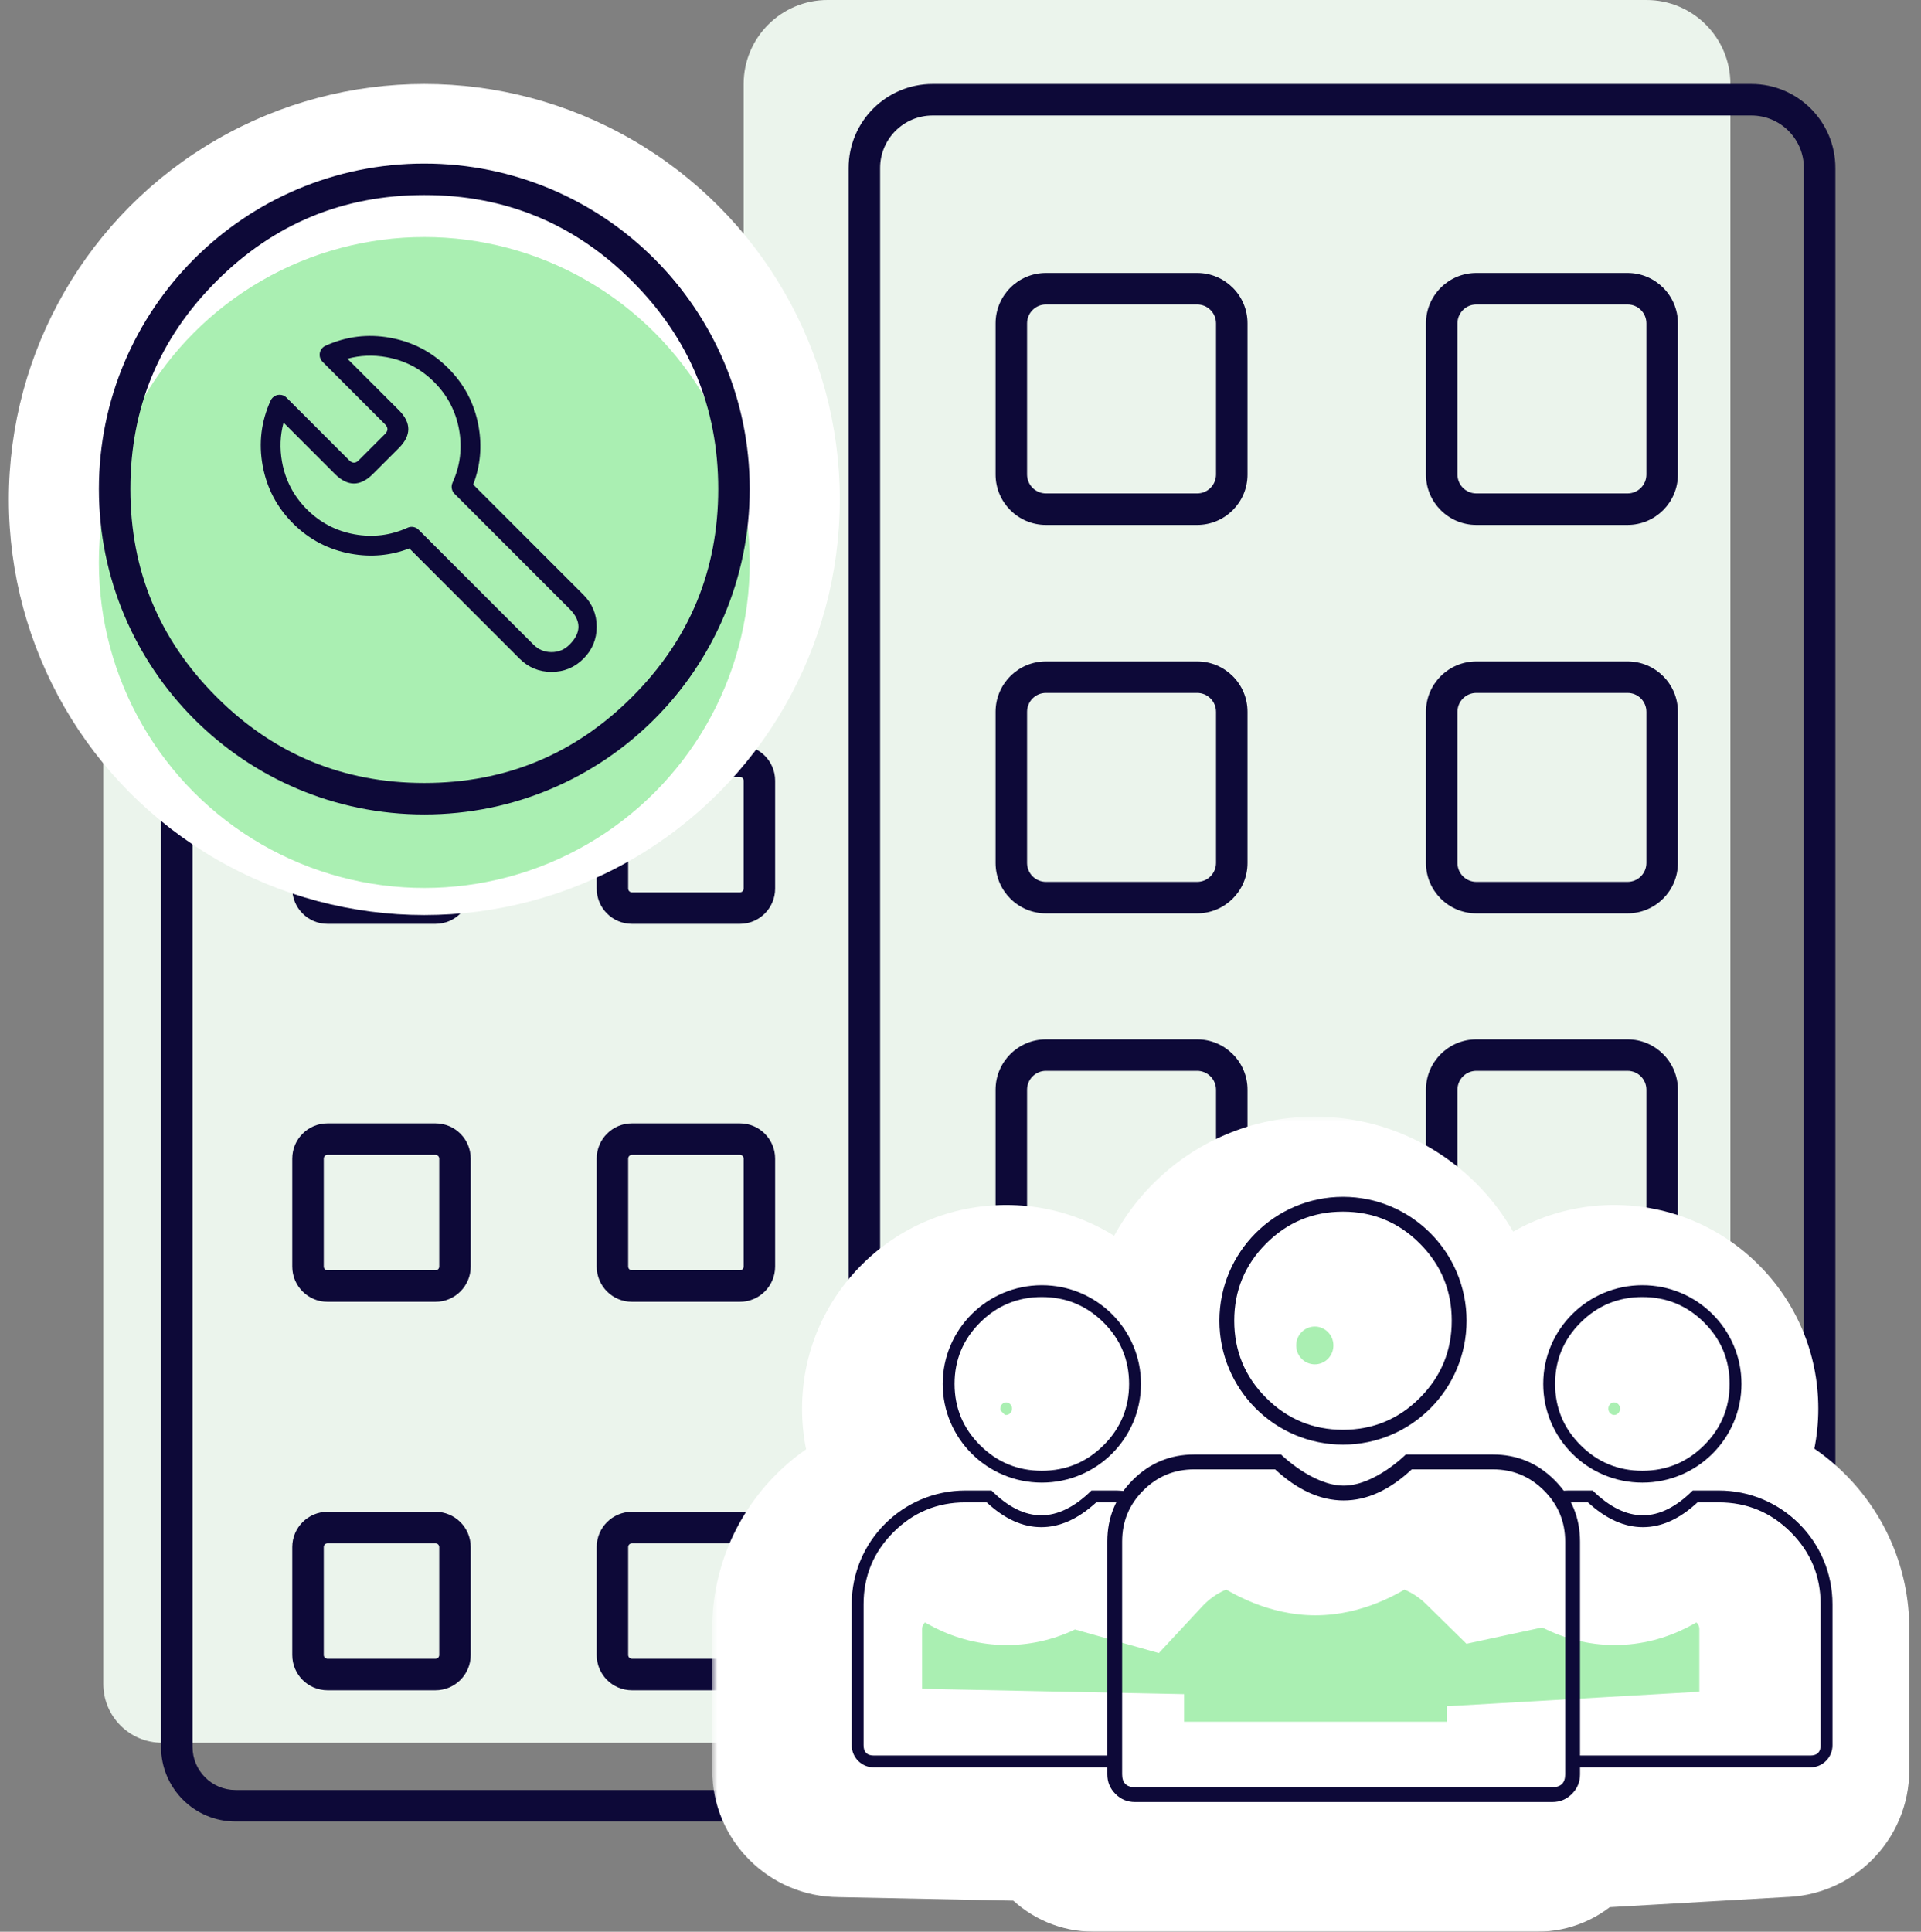 <svg width="183" height="184" viewBox="0 0 183 184" fill="none" xmlns="http://www.w3.org/2000/svg">
<rect x="0" y="0" width="183" height="184" fill="#808080" stroke="none"/>
<path fill-rule="evenodd" clip-rule="evenodd" d="M78.844 0C74.425 0 70.844 3.582 70.844 8V50.032C70.647 50.011 70.446 50 70.244 50H15.444C12.351 50 9.844 52.507 9.844 55.6V160.4C9.844 163.493 12.351 166 15.444 166H70.244C71.743 166 73.106 165.41 74.111 164.45C75.436 165.425 77.073 166 78.844 166H156.844C161.262 166 164.844 162.418 164.844 158V8C164.844 3.582 161.262 0 156.844 0H78.844Z" fill="#EBF4EC"/>
<path fill-rule="evenodd" clip-rule="evenodd" d="M22.444 57.5C20.179 57.5 18.344 59.336 18.344 61.6V166.4C18.344 168.664 20.179 170.5 22.444 170.5H77.244C78.072 170.5 78.744 171.172 78.744 172C78.744 172.828 78.072 173.5 77.244 173.5H22.444C18.523 173.5 15.344 170.321 15.344 166.4V61.6C15.344 57.679 18.523 54.5 22.444 54.5H77.244C78.072 54.5 78.744 55.172 78.744 56C78.744 56.828 78.072 57.5 77.244 57.5H22.444Z" fill="#0D0938"/>
<path fill-rule="evenodd" clip-rule="evenodd" d="M41.484 74H31.204C31.005 74 30.844 74.161 30.844 74.36V84.64C30.844 84.839 31.005 85 31.204 85H41.484C41.683 85 41.844 84.839 41.844 84.64V74.36C41.844 74.161 41.683 74 41.484 74ZM31.204 71C29.348 71 27.844 72.504 27.844 74.36V84.64C27.844 86.496 29.348 88 31.204 88H41.484C43.339 88 44.844 86.496 44.844 84.64V74.36C44.844 72.504 43.339 71 41.484 71H31.204Z" fill="#0D0938"/>
<path fill-rule="evenodd" clip-rule="evenodd" d="M41.484 110H31.204C31.005 110 30.844 110.161 30.844 110.36V120.64C30.844 120.839 31.005 121 31.204 121H41.484C41.683 121 41.844 120.839 41.844 120.64V110.36C41.844 110.161 41.683 110 41.484 110ZM31.204 107C29.348 107 27.844 108.504 27.844 110.36V120.64C27.844 122.496 29.348 124 31.204 124H41.484C43.339 124 44.844 122.496 44.844 120.64V110.36C44.844 108.504 43.339 107 41.484 107H31.204Z" fill="#0D0938"/>
<path fill-rule="evenodd" clip-rule="evenodd" d="M41.484 147H31.204C31.005 147 30.844 147.161 30.844 147.36V157.64C30.844 157.839 31.005 158 31.204 158H41.484C41.683 158 41.844 157.839 41.844 157.64V147.36C41.844 147.161 41.683 147 41.484 147ZM31.204 144C29.348 144 27.844 145.504 27.844 147.36V157.64C27.844 159.496 29.348 161 31.204 161H41.484C43.339 161 44.844 159.496 44.844 157.64V147.36C44.844 145.504 43.339 144 41.484 144H31.204Z" fill="#0D0938"/>
<path fill-rule="evenodd" clip-rule="evenodd" d="M70.484 74H60.204C60.005 74 59.844 74.161 59.844 74.36V84.64C59.844 84.839 60.005 85 60.204 85H70.484C70.683 85 70.844 84.839 70.844 84.64V74.36C70.844 74.161 70.683 74 70.484 74ZM60.204 71C58.348 71 56.844 72.504 56.844 74.36V84.64C56.844 86.496 58.348 88 60.204 88H70.484C72.339 88 73.844 86.496 73.844 84.64V74.36C73.844 72.504 72.339 71 70.484 71H60.204Z" fill="#0D0938"/>
<path fill-rule="evenodd" clip-rule="evenodd" d="M70.484 110H60.204C60.005 110 59.844 110.161 59.844 110.36V120.64C59.844 120.839 60.005 121 60.204 121H70.484C70.683 121 70.844 120.839 70.844 120.64V110.36C70.844 110.161 70.683 110 70.484 110ZM60.204 107C58.348 107 56.844 108.504 56.844 110.36V120.64C56.844 122.496 58.348 124 60.204 124H70.484C72.339 124 73.844 122.496 73.844 120.64V110.36C73.844 108.504 72.339 107 70.484 107H60.204Z" fill="#0D0938"/>
<path fill-rule="evenodd" clip-rule="evenodd" d="M70.484 147H60.204C60.005 147 59.844 147.161 59.844 147.36V157.64C59.844 157.839 60.005 158 60.204 158H70.484C70.683 158 70.844 157.839 70.844 157.64V147.36C70.844 147.161 70.683 147 70.484 147ZM60.204 144C58.348 144 56.844 145.504 56.844 147.36V157.64C56.844 159.496 58.348 161 60.204 161H70.484C72.339 161 73.844 159.496 73.844 157.64V147.36C73.844 145.504 72.339 144 70.484 144H60.204Z" fill="#0D0938"/>
<path fill-rule="evenodd" clip-rule="evenodd" d="M166.844 11H88.844C86.082 11 83.844 13.239 83.844 16V166C83.844 168.761 86.082 171 88.844 171H166.844C169.605 171 171.844 168.761 171.844 166V16C171.844 13.239 169.605 11 166.844 11ZM88.844 8C84.425 8 80.844 11.582 80.844 16V166C80.844 170.418 84.425 174 88.844 174H166.844C171.262 174 174.844 170.418 174.844 166V16C174.844 11.582 171.262 8 166.844 8H88.844Z" fill="#0D0938"/>
<path fill-rule="evenodd" clip-rule="evenodd" d="M114.044 29H99.644C98.65 29 97.844 29.806 97.844 30.8V45.2C97.844 46.194 98.65 47 99.644 47H114.044C115.038 47 115.844 46.194 115.844 45.2V30.8C115.844 29.806 115.038 29 114.044 29ZM99.644 26C96.993 26 94.844 28.149 94.844 30.8V45.2C94.844 47.851 96.993 50 99.644 50H114.044C116.695 50 118.844 47.851 118.844 45.2V30.8C118.844 28.149 116.695 26 114.044 26H99.644Z" fill="#0D0938"/>
<path fill-rule="evenodd" clip-rule="evenodd" d="M114.044 66H99.644C98.65 66 97.844 66.806 97.844 67.8V82.2C97.844 83.194 98.65 84 99.644 84H114.044C115.038 84 115.844 83.194 115.844 82.2V67.8C115.844 66.806 115.038 66 114.044 66ZM99.644 63C96.993 63 94.844 65.149 94.844 67.8V82.2C94.844 84.851 96.993 87 99.644 87H114.044C116.695 87 118.844 84.851 118.844 82.2V67.8C118.844 65.149 116.695 63 114.044 63H99.644Z" fill="#0D0938"/>
<path fill-rule="evenodd" clip-rule="evenodd" d="M114.044 102H99.644C98.65 102 97.844 102.806 97.844 103.8V118.2C97.844 119.194 98.65 120 99.644 120H114.044C115.038 120 115.844 119.194 115.844 118.2V103.8C115.844 102.806 115.038 102 114.044 102ZM99.644 99C96.993 99 94.844 101.149 94.844 103.8V118.2C94.844 120.851 96.993 123 99.644 123H114.044C116.695 123 118.844 120.851 118.844 118.2V103.8C118.844 101.149 116.695 99 114.044 99H99.644Z" fill="#0D0938"/>
<path fill-rule="evenodd" clip-rule="evenodd" d="M155.044 29H140.644C139.65 29 138.844 29.806 138.844 30.8V45.2C138.844 46.194 139.65 47 140.644 47H155.044C156.038 47 156.844 46.194 156.844 45.2V30.8C156.844 29.806 156.038 29 155.044 29ZM140.644 26C137.993 26 135.844 28.149 135.844 30.8V45.2C135.844 47.851 137.993 50 140.644 50H155.044C157.695 50 159.844 47.851 159.844 45.2V30.8C159.844 28.149 157.695 26 155.044 26H140.644Z" fill="#0D0938"/>
<path fill-rule="evenodd" clip-rule="evenodd" d="M155.044 66H140.644C139.65 66 138.844 66.806 138.844 67.8V82.2C138.844 83.194 139.65 84 140.644 84H155.044C156.038 84 156.844 83.194 156.844 82.2V67.8C156.844 66.806 156.038 66 155.044 66ZM140.644 63C137.993 63 135.844 65.149 135.844 67.8V82.2C135.844 84.851 137.993 87 140.644 87H155.044C157.695 87 159.844 84.851 159.844 82.2V67.8C159.844 65.149 157.695 63 155.044 63H140.644Z" fill="#0D0938"/>
<path fill-rule="evenodd" clip-rule="evenodd" d="M155.044 102H140.644C139.65 102 138.844 102.806 138.844 103.8V118.2C138.844 119.194 139.65 120 140.644 120H155.044C156.038 120 156.844 119.194 156.844 118.2V103.8C156.844 102.806 156.038 102 155.044 102ZM140.644 99C137.993 99 135.844 101.149 135.844 103.8V118.2C135.844 120.851 137.993 123 140.644 123H155.044C157.695 123 159.844 120.851 159.844 118.2V103.8C159.844 101.149 157.695 99 155.044 99H140.644Z" fill="#0D0938"/>
<path fill-rule="evenodd" clip-rule="evenodd" d="M138.044 136H118.644C117.65 136 116.844 136.806 116.844 137.8V171H139.844V137.8C139.844 136.806 139.038 136 138.044 136ZM118.644 133C115.993 133 113.844 135.149 113.844 137.8V174H142.844V137.8C142.844 135.149 140.695 133 138.044 133H118.644Z" fill="#0D0938"/>
<circle cx="40.423" cy="47.58" r="39.58" fill="white"/>
<circle cx="40.423" cy="53.58" r="31" fill="#AAEFB2"/>
<path fill-rule="evenodd" clip-rule="evenodd" d="M71.423 46.58C71.423 63.701 57.544 77.58 40.423 77.58C23.302 77.58 9.423 63.701 9.423 46.58C9.423 29.459 23.302 15.58 40.423 15.58C57.544 15.58 71.423 29.459 71.423 46.58ZM60.222 66.379C54.755 71.846 48.155 74.58 40.423 74.58C32.691 74.58 26.092 71.846 20.624 66.379C15.157 60.912 12.423 54.312 12.423 46.58C12.423 38.848 15.157 32.248 20.624 26.781C26.092 21.314 32.691 18.58 40.423 18.58C48.155 18.58 54.755 21.314 60.222 26.781C65.69 32.248 68.423 38.848 68.423 46.58C68.423 54.312 65.69 60.912 60.222 66.379Z" fill="#0D0938"/>
<path fill-rule="evenodd" clip-rule="evenodd" d="M36.695 40.429L36.683 40.417L30.726 34.46C30.686 34.42 30.649 34.376 30.617 34.33C30.585 34.283 30.557 34.234 30.534 34.182C30.482 34.069 30.455 33.949 30.451 33.825C30.447 33.7 30.467 33.579 30.511 33.462C30.555 33.346 30.619 33.242 30.705 33.151C30.79 33.06 30.89 32.989 31.003 32.937C32.984 32.041 35.044 31.787 37.183 32.177C39.322 32.567 41.16 33.53 42.697 35.068C44.235 36.605 45.198 38.443 45.588 40.582C45.938 42.503 45.769 44.361 45.082 46.154L55.584 56.656C56.424 57.496 56.844 58.51 56.844 59.698C56.844 60.886 56.424 61.9 55.584 62.74C54.744 63.58 53.73 64 52.542 64C51.354 64 50.34 63.58 49.5 62.74L38.998 52.238C37.205 52.925 35.347 53.094 33.426 52.744C31.287 52.354 29.449 51.391 27.912 49.853C26.374 48.316 25.411 46.478 25.021 44.339C24.631 42.2 24.884 40.14 25.781 38.159C25.804 38.108 25.832 38.059 25.864 38.012C25.896 37.965 25.933 37.922 25.973 37.882C26.157 37.698 26.378 37.606 26.638 37.606C26.898 37.606 27.12 37.698 27.303 37.882L33.27 43.848C33.57 44.143 33.868 44.145 34.164 43.855L36.692 41.327C36.985 41.027 36.986 40.728 36.695 40.429ZM26.87 44C26.637 42.717 26.685 41.469 27.015 40.255L31.95 45.19C33.129 46.345 34.309 46.343 35.492 45.184L38.034 42.642C39.189 41.464 39.189 40.285 38.034 39.106L38.027 39.1L38.011 39.084L33.099 34.172C34.312 33.841 35.561 33.793 36.843 34.026C38.597 34.346 40.104 35.136 41.364 36.396C42.625 37.657 43.415 39.164 43.734 40.917C44.054 42.671 43.846 44.36 43.111 45.984C43.031 46.162 43.008 46.348 43.043 46.541C43.078 46.733 43.165 46.899 43.303 47.037L54.251 57.985C55.392 59.126 55.392 60.267 54.251 61.407C53.779 61.88 53.208 62.116 52.54 62.116C51.872 62.116 51.301 61.88 50.829 61.407L39.881 50.459C39.742 50.321 39.577 50.234 39.384 50.199C39.192 50.164 39.006 50.187 38.828 50.268C37.204 51.002 35.515 51.21 33.761 50.891C32.008 50.571 30.501 49.781 29.24 48.521C27.98 47.26 27.19 45.753 26.87 44Z" fill="#0D0938"/>
<mask id="path-21-outside-1_646_1017" maskUnits="userSpaceOnUse" x="67.844" y="106.355" width="115" height="78" fill="black">
<rect fill="white" x="67.844" y="106.355" width="115" height="78"/>
<path fill-rule="evenodd" clip-rule="evenodd" d="M137.026 128.156C137.026 134.673 131.755 139.956 125.253 139.956C118.752 139.956 113.481 134.673 113.481 128.156C113.481 121.639 118.752 116.355 125.253 116.355C131.755 116.355 137.026 121.639 137.026 128.156ZM95.851 143.58C90.635 143.58 86.408 139.37 86.408 134.178C86.408 128.985 90.635 124.776 95.851 124.776C101.066 124.776 105.293 128.985 105.293 134.178C105.293 139.37 101.066 143.58 95.851 143.58ZM153.774 143.58C158.99 143.58 163.217 139.37 163.217 134.178C163.217 128.985 158.99 124.776 153.774 124.776C148.559 124.776 144.332 128.985 144.332 134.178C144.332 139.37 148.559 143.58 153.774 143.58ZM147.833 171.963V172.611C147.833 173.377 147.212 173.999 146.446 173.999H104.189C103.423 173.999 102.802 173.377 102.802 172.611V171.167L79.953 170.703C78.788 170.703 77.844 169.758 77.844 168.593V155.161C77.844 149.179 82.693 144.33 88.675 144.33H91.16C92.737 145.903 94.318 146.69 95.903 146.69C97.488 146.69 99.083 145.903 100.688 144.33L107.234 146.177C110.255 142.93 114.567 140.898 119.352 140.898C119.352 140.898 122.354 143.86 125.318 143.86C128.281 143.86 131.23 140.898 131.23 140.898C135.763 140.898 139.871 142.715 142.867 145.659L149.041 144.33C150.647 145.903 152.241 146.69 153.826 146.69C155.411 146.69 156.992 145.903 158.569 144.33H161.055C167.036 144.33 171.886 149.179 171.886 155.161V168.593C171.886 169.758 170.941 170.703 169.776 170.703L147.833 171.963Z"/>
</mask>
<path fill-rule="evenodd" clip-rule="evenodd" d="M137.026 128.156C137.026 134.673 131.755 139.956 125.253 139.956C118.752 139.956 113.481 134.673 113.481 128.156C113.481 121.639 118.752 116.355 125.253 116.355C131.755 116.355 137.026 121.639 137.026 128.156ZM95.851 143.58C90.635 143.58 86.408 139.37 86.408 134.178C86.408 128.985 90.635 124.776 95.851 124.776C101.066 124.776 105.293 128.985 105.293 134.178C105.293 139.37 101.066 143.58 95.851 143.58ZM153.774 143.58C158.99 143.58 163.217 139.37 163.217 134.178C163.217 128.985 158.99 124.776 153.774 124.776C148.559 124.776 144.332 128.985 144.332 134.178C144.332 139.37 148.559 143.58 153.774 143.58ZM147.833 171.963V172.611C147.833 173.377 147.212 173.999 146.446 173.999H104.189C103.423 173.999 102.802 173.377 102.802 172.611V171.167L79.953 170.703C78.788 170.703 77.844 169.758 77.844 168.593V155.161C77.844 149.179 82.693 144.33 88.675 144.33H91.16C92.737 145.903 94.318 146.69 95.903 146.69C97.488 146.69 99.083 145.903 100.688 144.33L107.234 146.177C110.255 142.93 114.567 140.898 119.352 140.898C119.352 140.898 122.354 143.86 125.318 143.86C128.281 143.86 131.23 140.898 131.23 140.898C135.763 140.898 139.871 142.715 142.867 145.659L149.041 144.33C150.647 145.903 152.241 146.69 153.826 146.69C155.411 146.69 156.992 145.903 158.569 144.33H161.055C167.036 144.33 171.886 149.179 171.886 155.161V168.593C171.886 169.758 170.941 170.703 169.776 170.703L147.833 171.963Z" fill="#AAEFB2"/>
<path d="M147.833 171.963L147.26 161.98L137.833 162.521V171.963H147.833ZM102.802 171.167H112.802V161.368L103.005 161.169L102.802 171.167ZM79.953 170.703L80.157 160.705L80.055 160.703H79.953V170.703ZM91.16 144.33L98.223 137.25L95.296 134.33H91.16V144.33ZM100.688 144.33L103.403 134.706L97.826 133.133L93.688 137.188L100.688 144.33ZM107.234 146.177L104.519 155.801L110.395 157.459L114.554 152.989L107.234 146.177ZM119.352 140.898L126.376 133.78L123.455 130.898H119.352V140.898ZM131.23 140.898V130.898H127.076L124.144 133.842L131.23 140.898ZM142.867 145.659L135.858 152.791L139.702 156.569L144.971 155.435L142.867 145.659ZM149.041 144.33L156.041 137.188L152.198 133.422L146.937 134.554L149.041 144.33ZM158.569 144.33V134.33H154.434L151.506 137.25L158.569 144.33ZM169.776 170.703V160.703H169.489L169.202 160.719L169.776 170.703ZM125.253 149.956C137.3 149.956 147.026 140.174 147.026 128.156H127.026C127.026 129.172 126.211 129.956 125.253 129.956V149.956ZM103.481 128.156C103.481 140.174 113.207 149.956 125.253 149.956V129.956C124.296 129.956 123.481 129.172 123.481 128.156H103.481ZM125.253 106.355C113.207 106.355 103.481 116.138 103.481 128.156H123.481C123.481 127.139 124.296 126.355 125.253 126.355V106.355ZM147.026 128.156C147.026 116.138 137.3 106.355 125.253 106.355V126.355C126.211 126.355 127.026 127.139 127.026 128.156H147.026ZM76.408 134.178C76.408 144.934 85.153 153.579 95.851 153.579V133.58C96.117 133.58 96.408 133.806 96.408 134.178H76.408ZM95.851 114.776C85.153 114.776 76.408 123.421 76.408 134.178H96.408C96.408 134.549 96.117 134.776 95.851 134.776V114.776ZM115.293 134.178C115.293 123.421 106.548 114.776 95.851 114.776V134.776C95.584 134.776 95.293 134.549 95.293 134.178H115.293ZM95.851 153.579C106.548 153.579 115.293 144.934 115.293 134.178H95.293C95.293 133.806 95.584 133.58 95.851 133.58V153.579ZM153.217 134.178C153.217 133.806 153.508 133.58 153.774 133.58V153.579C164.471 153.579 173.217 144.934 173.217 134.178H153.217ZM153.774 134.776C153.508 134.776 153.217 134.549 153.217 134.178H173.217C173.217 123.421 164.471 114.776 153.774 114.776V134.776ZM154.332 134.178C154.332 134.549 154.041 134.776 153.774 134.776V114.776C143.077 114.776 134.332 123.421 134.332 134.178H154.332ZM153.774 133.58C154.041 133.58 154.332 133.806 154.332 134.178H134.332C134.332 144.934 143.077 153.579 153.774 153.579V133.58ZM137.833 171.963V172.611H157.833V171.963H137.833ZM137.833 172.611C137.833 167.855 141.689 163.999 146.446 163.999V183.999C152.735 183.999 157.833 178.9 157.833 172.611H137.833ZM146.446 163.999H104.189V183.999H146.446V163.999ZM104.189 163.999C108.946 163.999 112.802 167.855 112.802 172.611H92.802C92.802 178.9 97.9 183.999 104.189 183.999V163.999ZM112.802 172.611V171.167H92.802V172.611H112.802ZM79.75 180.701L102.599 181.165L103.005 161.169L80.157 160.705L79.75 180.701ZM67.844 168.593C67.844 175.281 73.265 180.703 79.953 180.703V160.703C84.311 160.703 87.844 164.235 87.844 168.593H67.844ZM67.844 155.161V168.593H87.844V155.161H67.844ZM88.675 134.33C77.17 134.33 67.844 143.656 67.844 155.161H87.844C87.844 154.702 88.216 154.33 88.675 154.33V134.33ZM91.16 134.33H88.675V154.33H91.16V134.33ZM95.903 136.69C96.826 136.69 97.55 136.931 97.984 137.147C98.372 137.34 98.439 137.466 98.223 137.25L84.098 151.41C86.779 154.085 90.751 156.69 95.903 156.69V136.69ZM93.688 137.188C93.452 137.42 93.499 137.311 93.865 137.131C94.273 136.93 94.983 136.69 95.903 136.69V156.69C101.032 156.69 105 154.106 107.688 151.472L93.688 137.188ZM109.949 136.552L103.403 134.706L97.973 153.954L104.519 155.801L109.949 136.552ZM114.554 152.989C115.764 151.69 117.458 150.898 119.352 150.898V130.898C111.675 130.898 104.747 134.169 99.913 139.364L114.554 152.989ZM119.352 140.898C112.329 148.017 112.33 148.018 112.332 148.02C112.333 148.021 112.335 148.023 112.336 148.024C112.338 148.026 112.341 148.028 112.343 148.031C112.348 148.036 112.353 148.041 112.359 148.046C112.37 148.057 112.381 148.068 112.394 148.081C112.419 148.105 112.447 148.132 112.479 148.163C112.543 148.223 112.62 148.296 112.71 148.379C112.889 148.544 113.122 148.753 113.403 148.991C113.955 149.458 114.744 150.084 115.712 150.723C117.318 151.784 120.845 153.86 125.318 153.86V133.86C126.202 133.86 126.742 134.07 126.831 134.105C126.942 134.149 126.904 134.147 126.735 134.035C126.583 133.934 126.435 133.819 126.332 133.731C126.285 133.692 126.261 133.669 126.264 133.672C126.266 133.674 126.276 133.683 126.294 133.701C126.303 133.709 126.314 133.72 126.328 133.733C126.335 133.74 126.342 133.747 126.35 133.755C126.354 133.759 126.358 133.763 126.362 133.767C126.364 133.769 126.367 133.771 126.369 133.773C126.37 133.774 126.372 133.776 126.372 133.777C126.374 133.778 126.376 133.78 119.352 140.898ZM125.318 153.86C129.808 153.86 133.331 151.77 134.942 150.693C135.909 150.047 136.695 149.415 137.245 148.942C137.525 148.701 137.757 148.49 137.935 148.323C138.025 148.239 138.102 148.165 138.165 148.103C138.197 148.073 138.226 148.045 138.251 148.02C138.264 148.007 138.275 147.996 138.286 147.985C138.292 147.979 138.297 147.974 138.302 147.969C138.305 147.966 138.307 147.964 138.309 147.962C138.311 147.96 138.312 147.959 138.313 147.958C138.315 147.956 138.317 147.954 131.23 140.898C124.144 133.842 124.146 133.841 124.148 133.839C124.148 133.838 124.15 133.837 124.151 133.836C124.153 133.833 124.156 133.831 124.158 133.829C124.162 133.825 124.166 133.82 124.17 133.816C124.178 133.808 124.186 133.801 124.193 133.794C124.207 133.78 124.218 133.769 124.228 133.76C124.247 133.741 124.257 133.731 124.26 133.728C124.266 133.723 124.245 133.743 124.202 133.78C124.106 133.863 123.969 133.971 123.828 134.065C123.672 134.17 123.648 134.165 123.774 134.114C123.88 134.072 124.429 133.86 125.318 133.86V153.86ZM131.23 150.898C133.036 150.898 134.656 151.61 135.858 152.791L149.876 138.527C145.086 133.819 138.49 130.898 131.23 130.898V150.898ZM144.971 155.435L151.145 154.106L146.937 134.554L140.763 135.883L144.971 155.435ZM142.042 151.472C144.729 154.106 148.697 156.69 153.826 156.69V136.69C154.746 136.69 155.456 136.93 155.865 137.131C156.23 137.311 156.277 137.42 156.041 137.188L142.042 151.472ZM153.826 156.69C158.978 156.69 162.95 154.085 165.631 151.41L151.506 137.25C151.29 137.466 151.357 137.34 151.746 137.147C152.179 136.931 152.904 136.69 153.826 136.69V156.69ZM158.569 154.33H161.055V134.33H158.569V154.33ZM161.055 154.33C161.514 154.33 161.886 154.702 161.886 155.161H181.886C181.886 143.656 172.559 134.33 161.055 134.33V154.33ZM161.886 155.161V168.593H181.886V155.161H161.886ZM161.886 168.593C161.886 164.235 165.418 160.703 169.776 160.703V180.703C176.464 180.703 181.886 175.281 181.886 168.593H161.886ZM169.202 160.719L147.26 161.98L148.407 181.947L170.349 180.686L169.202 160.719Z" fill="white" mask="url(#path-21-outside-1_646_1017)"/>
<path fill-rule="evenodd" clip-rule="evenodd" d="M89.808 131.819C89.808 137.011 94.036 141.221 99.251 141.221C104.466 141.221 108.694 137.011 108.694 131.819C108.694 126.626 104.466 122.417 99.251 122.417C94.036 122.417 89.808 126.626 89.808 131.819ZM93.37 137.664C94.993 139.281 96.953 140.089 99.25 140.089C101.546 140.089 103.506 139.281 105.129 137.664C106.751 136.049 107.562 134.1 107.562 131.817C107.562 129.534 106.751 127.585 105.129 125.97C103.506 124.354 101.546 123.545 99.25 123.545C96.953 123.545 94.993 124.354 93.37 125.97C91.748 127.585 90.937 129.534 90.937 131.817C90.937 134.1 91.748 136.049 93.37 137.664Z" fill="#0D0938"/>
<path fill-rule="evenodd" clip-rule="evenodd" d="M105.944 168.346H83.248C82.083 168.346 81.138 167.401 81.138 166.236V152.804C81.138 146.822 85.987 141.973 91.969 141.973H94.455C96.032 143.546 97.613 144.333 99.198 144.333C100.782 144.333 102.377 143.546 103.982 141.973H106.308C106.308 141.973 107.083 141.974 107.87 142.144C108.188 142.213 107.833 143.275 107.56 143.217C107.202 143.142 106.785 143.104 106.307 143.103L104.433 143.103C102.718 144.677 100.972 145.463 99.198 145.463C97.421 145.463 95.689 144.677 93.999 143.103H91.969C89.29 143.103 87.004 144.05 85.11 145.945C83.216 147.839 82.269 150.125 82.269 152.804V166.236C82.269 166.889 82.595 167.215 83.248 167.215H105.944V168.346Z" fill="#0D0938"/>
<path fill-rule="evenodd" clip-rule="evenodd" d="M165.901 131.819C165.901 137.011 161.673 141.221 156.458 141.221C151.243 141.221 147.015 137.011 147.015 131.819C147.015 126.626 151.243 122.417 156.458 122.417C161.673 122.417 165.901 126.626 165.901 131.819ZM162.339 137.664C160.715 139.281 158.755 140.089 156.459 140.089C154.162 140.089 152.203 139.281 150.579 137.664C148.957 136.049 148.146 134.1 148.146 131.817C148.146 129.534 148.957 127.585 150.579 125.97C152.203 124.354 154.162 123.545 156.459 123.545C158.755 123.545 160.715 124.354 162.339 125.97C163.96 127.585 164.771 129.534 164.771 131.817C164.771 134.1 163.96 136.049 162.339 137.664Z" fill="#0D0938"/>
<path fill-rule="evenodd" clip-rule="evenodd" d="M149.764 168.346H172.459C173.624 168.346 174.569 167.401 174.569 166.236V152.804C174.569 146.822 169.72 141.973 163.738 141.973H161.252C159.675 143.546 158.094 144.333 156.51 144.333C154.925 144.333 153.33 143.546 151.725 141.973H149.399C149.399 141.973 148.792 141.974 148.107 142.092C147.705 142.161 148.123 143.2 148.588 143.147C148.836 143.118 149.107 143.104 149.4 143.103L151.274 143.103C152.99 144.677 154.735 145.463 156.51 145.463C158.286 145.463 160.019 144.677 161.708 143.103H163.738C166.417 143.103 168.703 144.05 170.598 145.945C172.492 147.839 173.439 150.125 173.439 152.804V166.236C173.439 166.889 173.112 167.215 172.459 167.215H149.764V168.346Z" fill="#0D0938"/>
<path fill-rule="evenodd" clip-rule="evenodd" d="M139.712 125.8C139.712 132.318 134.442 137.601 127.94 137.601C121.438 137.601 116.167 132.318 116.167 125.8C116.167 119.283 121.438 114 127.94 114C134.442 114 139.712 119.283 139.712 125.8ZM135.263 133.146C133.24 135.174 130.799 136.187 127.939 136.187C125.079 136.187 122.637 135.174 120.614 133.146C118.59 131.118 117.579 128.669 117.579 125.8C117.579 122.931 118.59 120.482 120.614 118.453C122.637 116.426 125.079 115.412 127.939 115.412C130.799 115.412 133.24 116.426 135.263 118.453C137.287 120.482 138.299 122.931 138.299 125.8C138.299 128.669 137.287 131.118 135.263 133.146Z" fill="#0D0938"/>
<path fill-rule="evenodd" clip-rule="evenodd" d="M122.039 138.545H113.764C111.479 138.545 109.528 139.353 107.913 140.969C106.297 142.584 105.489 144.535 105.489 146.82V169.009C105.489 169.737 105.746 170.358 106.261 170.873C106.776 171.388 107.398 171.645 108.126 171.645H147.884C148.612 171.645 149.233 171.388 149.748 170.873C150.263 170.358 150.52 169.737 150.52 169.009V146.846C150.52 144.554 149.71 142.597 148.089 140.976C146.468 139.355 144.511 138.545 142.219 138.545H133.917C133.917 138.545 130.968 141.507 128.005 141.507C125.041 141.507 122.039 138.545 122.039 138.545ZM121.473 139.957H113.763C111.868 139.957 110.251 140.627 108.911 141.967C107.571 143.307 106.901 144.924 106.901 146.819V169.008C106.901 169.824 107.309 170.232 108.125 170.232H147.883C148.699 170.232 149.107 169.824 149.107 169.008V146.845C149.107 144.943 148.434 143.32 147.089 141.975C145.744 140.63 144.121 139.957 142.219 139.957H134.489C132.382 141.932 130.22 142.919 128.004 142.919C125.789 142.919 123.612 141.932 121.473 139.957Z" fill="#0D0938"/>
</svg>
